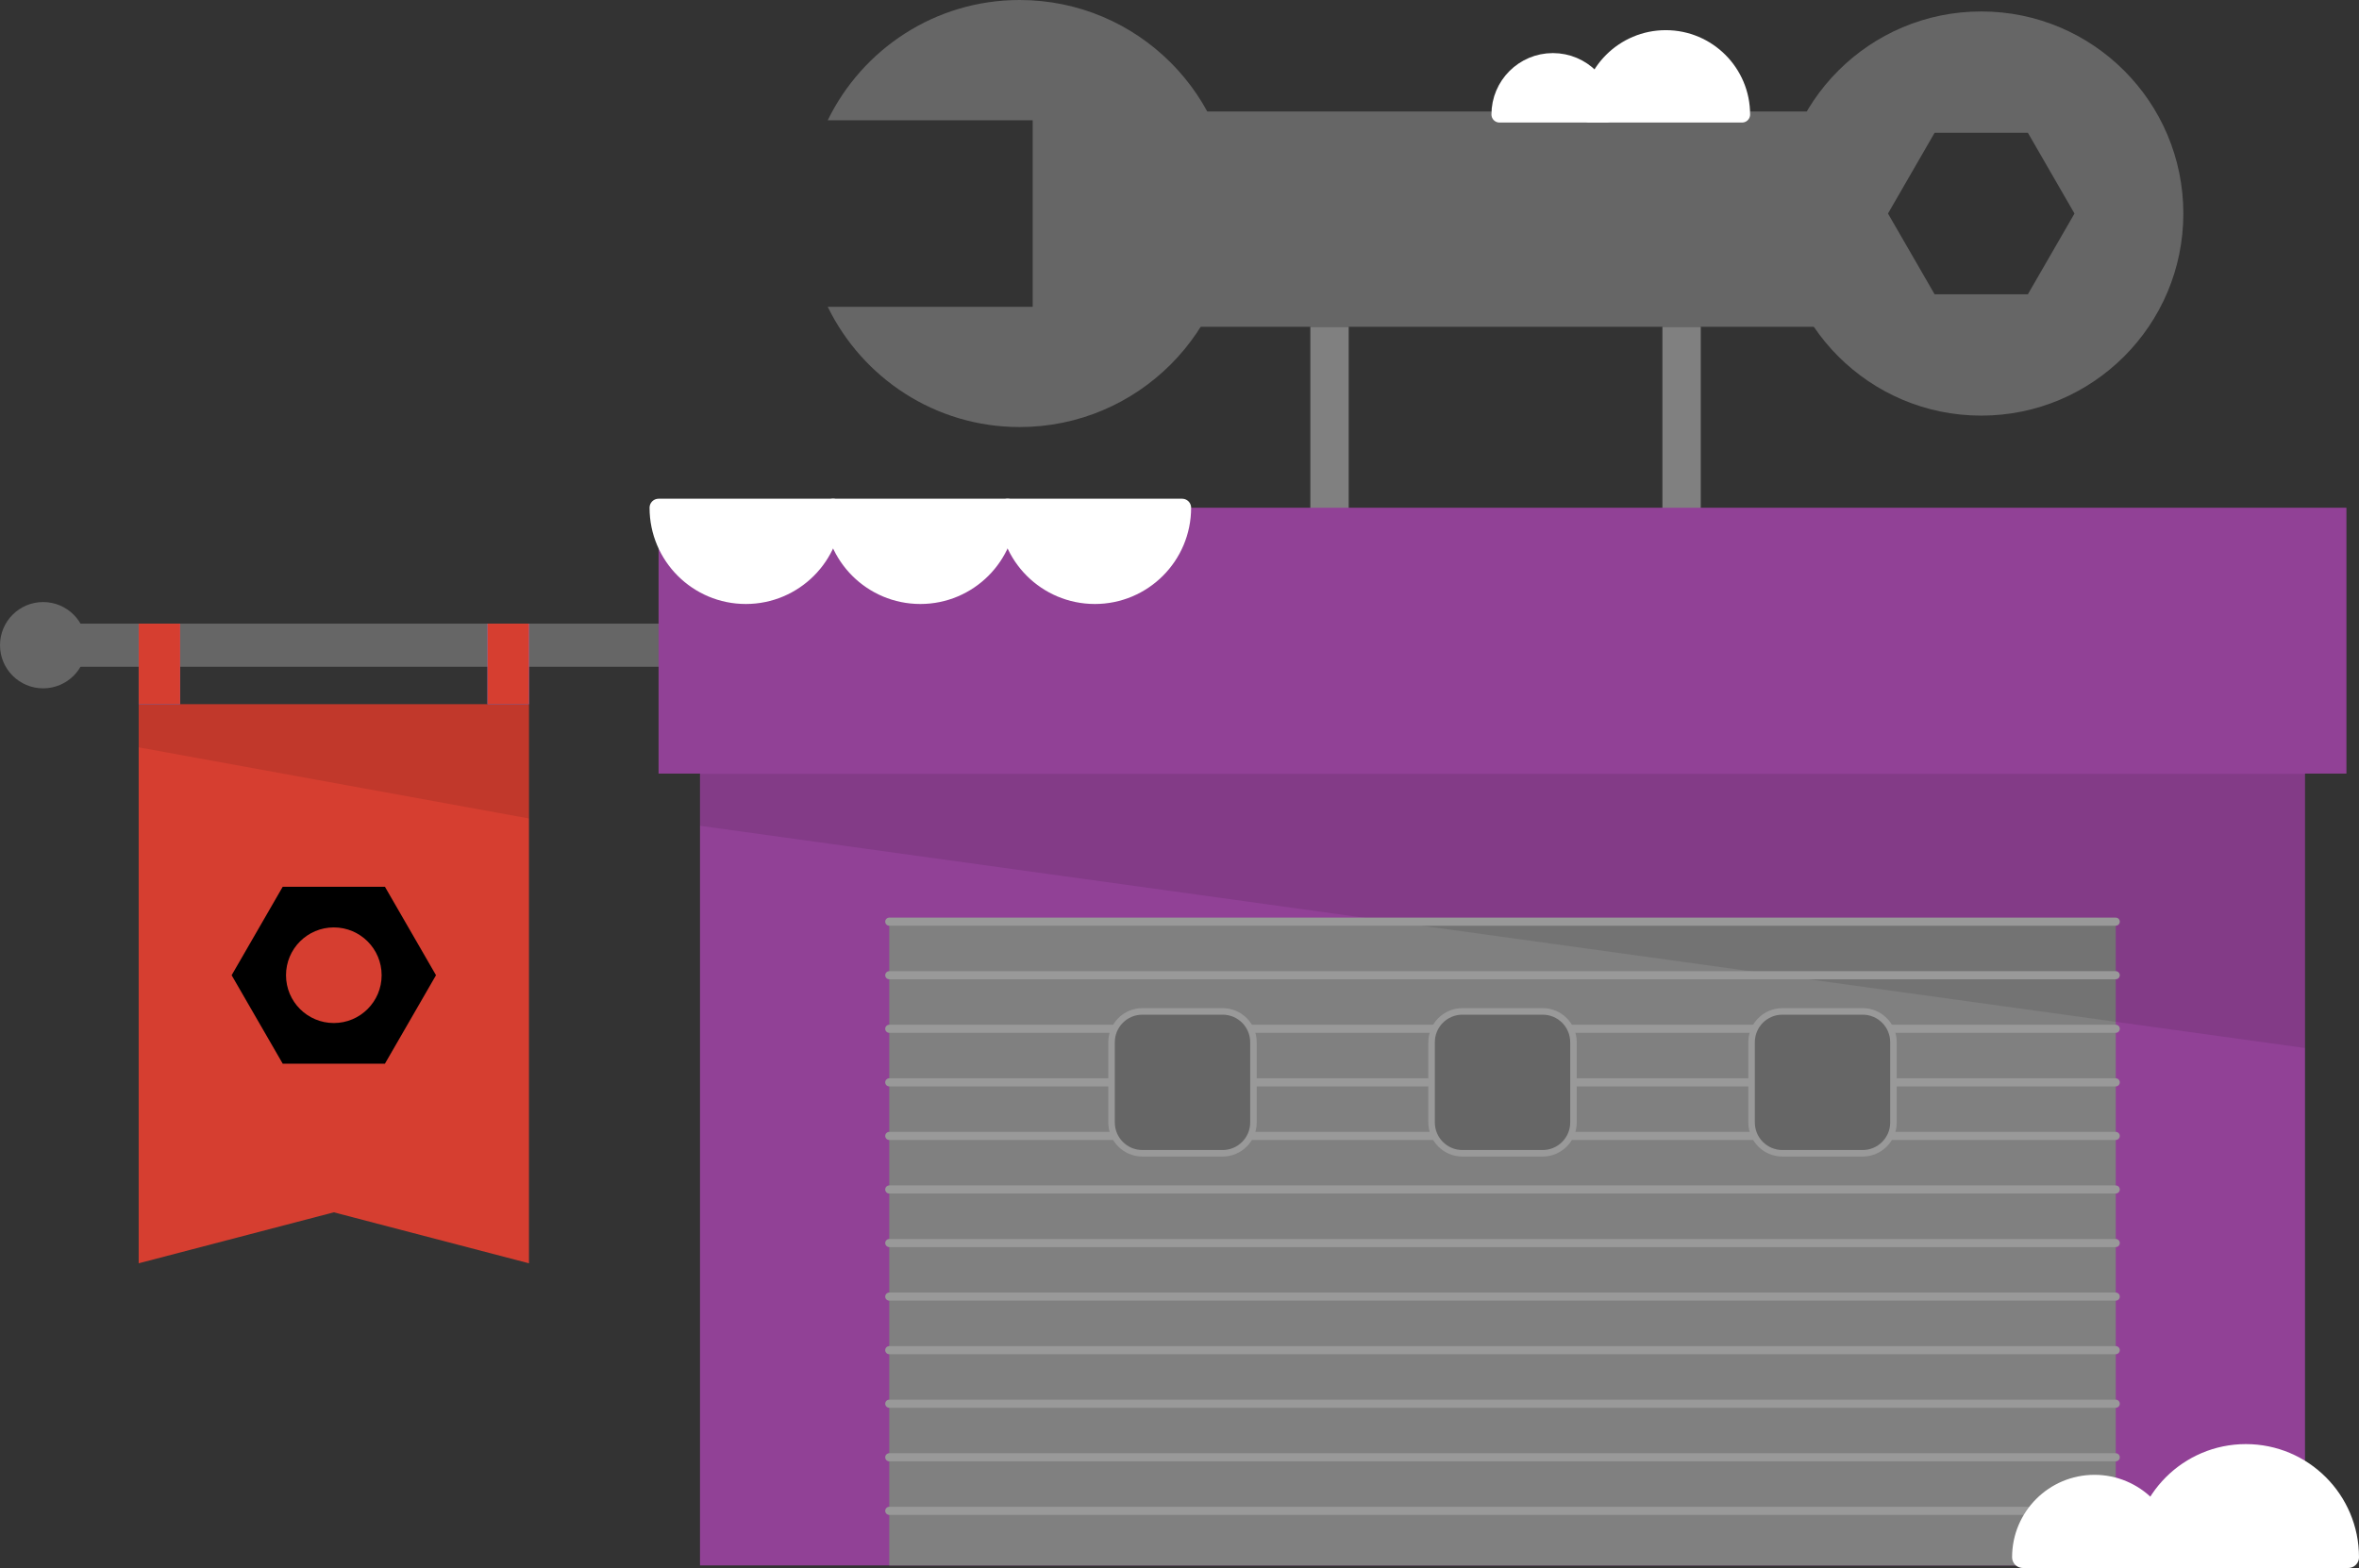 <?xml version="1.0" encoding="iso-8859-1"?>
<!-- Generator: Adobe Illustrator 16.0.0, SVG Export Plug-In . SVG Version: 6.00 Build 0)  -->
<!DOCTYPE svg PUBLIC "-//W3C//DTD SVG 1.1//EN" "http://www.w3.org/Graphics/SVG/1.1/DTD/svg11.dtd">
<svg version="1.1" xmlns="http://www.w3.org/2000/svg" xmlns:xlink="http://www.w3.org/1999/xlink" x="0px" y="0px"
	 width="218.669px" height="145.37px" viewBox="0 0 218.669 145.37" style="enable-background:new 0 0 218.669 145.37;"
	 xml:space="preserve">
<rect x="0" y="0" width="218.669" height="145.37" fill="#333333" stroke="none"/>
<g id="house6">
	<g>
		<g>
			<g>
				<path style="fill:#666666;" d="M94.515,0c-7.827,0-14.574,4.555-17.787,11.148h18.998v17.297H76.728
					c3.213,6.594,9.959,11.147,17.787,11.147c10.934,0,19.797-8.862,19.797-19.796S105.449,0,94.515,0z"/>
			</g>
			<rect x="109.217" y="10.334" style="fill:#666666;" width="62.12" height="19.963"/>
			<g>
				<path style="fill:#666666;" d="M183.652,1.062c-10.348,0-18.736,8.389-18.736,18.735c0,10.346,8.389,18.735,18.736,18.735
					s18.734-8.39,18.734-18.735C202.387,9.45,194,1.062,183.652,1.062z M187.975,27.283h-8.645l-4.322-7.486l4.322-7.487h8.645
					l4.322,7.487L187.975,27.283z"/>
			</g>
		</g>
		<g>
			<rect x="121.463" y="30.297" style="fill:#808080;" width="3.555" height="26.561"/>
			<rect x="154.098" y="30.297" style="fill:#808080;" width="3.555" height="26.561"/>
		</g>
	</g>
	<g>
		<circle style="fill:#666666;" cx="4" cy="59.817" r="4"/>
		<rect x="4" y="57.817" style="fill:#666666;" width="59.048" height="4"/>
		<g>
			<g>
				<polygon style="fill:#D63E30;" points="30.944,65.287 12.855,65.287 12.855,117.122 30.944,112.396 49.033,117.122 
					49.033,65.287 				"/>
				<rect x="12.855" y="57.817" style="fill:#7B7CF2;" width="3.842" height="7.47"/>
				<rect x="45.191" y="57.817" style="fill:#7B7CF2;" width="3.842" height="7.47"/>
			</g>
			<polygon style="opacity:0.1;" points="12.855,65.287 12.855,69.287 49.033,75.882 49.033,65.287 			"/>
			<rect x="12.855" y="57.817" style="fill:#D63E30;" width="3.842" height="7.47"/>
			<rect x="45.191" y="57.817" style="fill:#D63E30;" width="3.842" height="7.47"/>
		</g>
	</g>
	<g>
		<g>
			<rect x="64.887" y="58.817" style="fill:#914196;" width="148.777" height="86.316"/>
			<rect x="82.431" y="85.448" style="fill:#808080;" width="113.688" height="59.686"/>
			<rect x="61.047" y="47.073" style="fill:#914196;" width="156.457" height="24.647"/>
			<polygon style="opacity:0.1;" points="64.887,71.745 64.887,76.559 213.664,97.162 213.664,71.745 			"/>
			<g>
				
					<line style="fill:none;stroke:#999999;stroke-width:0.752;stroke-linecap:round;stroke-miterlimit:10;" x1="82.431" y1="85.448" x2="196.119" y2="85.448"/>
			</g>
			<g>
				
					<line style="fill:none;stroke:#999999;stroke-width:0.752;stroke-linecap:round;stroke-miterlimit:10;" x1="82.431" y1="90.414" x2="196.119" y2="90.414"/>
			</g>
			<g>
				
					<line style="fill:none;stroke:#999999;stroke-width:0.752;stroke-linecap:round;stroke-miterlimit:10;" x1="82.431" y1="95.38" x2="196.119" y2="95.38"/>
			</g>
			<g>
				
					<line style="fill:none;stroke:#999999;stroke-width:0.752;stroke-linecap:round;stroke-miterlimit:10;" x1="82.431" y1="100.346" x2="196.119" y2="100.346"/>
			</g>
			<g>
				
					<line style="fill:none;stroke:#999999;stroke-width:0.752;stroke-linecap:round;stroke-miterlimit:10;" x1="82.431" y1="105.312" x2="196.119" y2="105.312"/>
			</g>
			<g>
				
					<line style="fill:none;stroke:#999999;stroke-width:0.752;stroke-linecap:round;stroke-miterlimit:10;" x1="82.431" y1="110.277" x2="196.119" y2="110.277"/>
			</g>
			<g>
				
					<line style="fill:none;stroke:#999999;stroke-width:0.752;stroke-linecap:round;stroke-miterlimit:10;" x1="82.431" y1="115.243" x2="196.119" y2="115.243"/>
			</g>
			<g>
				
					<line style="fill:none;stroke:#999999;stroke-width:0.752;stroke-linecap:round;stroke-miterlimit:10;" x1="82.431" y1="120.209" x2="196.119" y2="120.209"/>
			</g>
			<g>
				
					<line style="fill:none;stroke:#999999;stroke-width:0.752;stroke-linecap:round;stroke-miterlimit:10;" x1="82.431" y1="125.175" x2="196.119" y2="125.175"/>
			</g>
			<g>
				
					<line style="fill:none;stroke:#999999;stroke-width:0.752;stroke-linecap:round;stroke-miterlimit:10;" x1="82.431" y1="130.141" x2="196.119" y2="130.141"/>
			</g>
			<g>
				
					<line style="fill:none;stroke:#999999;stroke-width:0.752;stroke-linecap:round;stroke-miterlimit:10;" x1="82.431" y1="135.106" x2="196.119" y2="135.106"/>
			</g>
			<g>
				
					<line style="fill:none;stroke:#999999;stroke-width:0.752;stroke-linecap:round;stroke-miterlimit:10;" x1="82.431" y1="140.072" x2="196.119" y2="140.072"/>
			</g>
		</g>
		<g>
			<path style="fill:#666666;stroke:#999999;stroke-width:0.605;stroke-linecap:round;stroke-miterlimit:10;" d="M116.189,104.065
				c0,1.577-1.279,2.857-2.857,2.857h-7.438c-1.578,0-2.858-1.28-2.858-2.857v-7.439c0-1.578,1.28-2.857,2.858-2.857h7.438
				c1.578,0,2.857,1.279,2.857,2.857V104.065z"/>
			<path style="fill:#666666;stroke:#999999;stroke-width:0.605;stroke-linecap:round;stroke-miterlimit:10;" d="M145.854,104.065
				c0,1.577-1.279,2.857-2.857,2.857h-7.439c-1.578,0-2.857-1.28-2.857-2.857v-7.439c0-1.578,1.279-2.857,2.857-2.857h7.439
				c1.578,0,2.857,1.279,2.857,2.857V104.065z"/>
			<path style="fill:#666666;stroke:#999999;stroke-width:0.605;stroke-linecap:round;stroke-miterlimit:10;" d="M175.516,104.065
				c0,1.577-1.279,2.857-2.857,2.857h-7.439c-1.578,0-2.857-1.28-2.857-2.857v-7.439c0-1.578,1.279-2.857,2.857-2.857h7.439
				c1.578,0,2.857,1.279,2.857,2.857V104.065z"/>
		</g>
		<g>
			<path style="fill:#FFFFFF;stroke:#FFFFFF;stroke-width:1.671;stroke-linejoin:round;stroke-miterlimit:10;" d="M77.223,47.073
				c0,4.468-3.62,8.088-8.088,8.088s-8.088-3.62-8.088-8.088H77.223z"/>
			<path style="fill:#FFFFFF;stroke:#FFFFFF;stroke-width:1.671;stroke-linejoin:round;stroke-miterlimit:10;" d="M93.4,47.073
				c0,4.468-3.621,8.088-8.088,8.088s-8.089-3.62-8.089-8.088H93.4z"/>
			<path style="fill:#FFFFFF;stroke:#FFFFFF;stroke-width:1.671;stroke-linejoin:round;stroke-miterlimit:10;" d="M109.576,47.073
				c0,4.468-3.621,8.088-8.088,8.088s-8.088-3.62-8.088-8.088H109.576z"/>
		</g>
	</g>
	<g>
		<path style="fill:#FFFFFF;stroke:#FFFFFF;stroke-width:2;stroke-linejoin:round;stroke-miterlimit:10;" d="M198.695,144.37
			c0-5.24,4.248-9.486,9.486-9.486c5.24,0,9.488,4.246,9.488,9.486H198.695z"/>
		<path style="fill:#FFFFFF;stroke:#FFFFFF;stroke-width:2;stroke-linejoin:round;stroke-miterlimit:10;" d="M187.512,144.37
			c0-3.666,2.971-6.637,6.637-6.637s6.637,2.971,6.637,6.637H187.512z"/>
	</g>
	<g>
		<path style="fill:#FFFFFF;stroke:#FFFFFF;stroke-width:1.491;stroke-linejoin:round;stroke-miterlimit:10;" d="M147.336,10.615
			c0-3.907,3.166-7.073,7.072-7.073c3.908,0,7.074,3.166,7.074,7.073H147.336z"/>
		<path style="fill:#FFFFFF;stroke:#FFFFFF;stroke-width:1.491;stroke-linejoin:round;stroke-miterlimit:10;" d="M138.996,10.615
			c0-2.733,2.217-4.948,4.949-4.948c2.734,0,4.949,2.215,4.949,4.948H138.996z"/>
	</g>
	<polygon points="26.208,98.617 21.472,90.414 26.208,82.211 35.68,82.211 40.416,90.414 35.68,98.617 	"/>
	<circle style="fill:#D63E30;" cx="30.944" cy="90.414" r="4.432"/>
</g>
<g id="Layer_1">
</g>
</svg>
